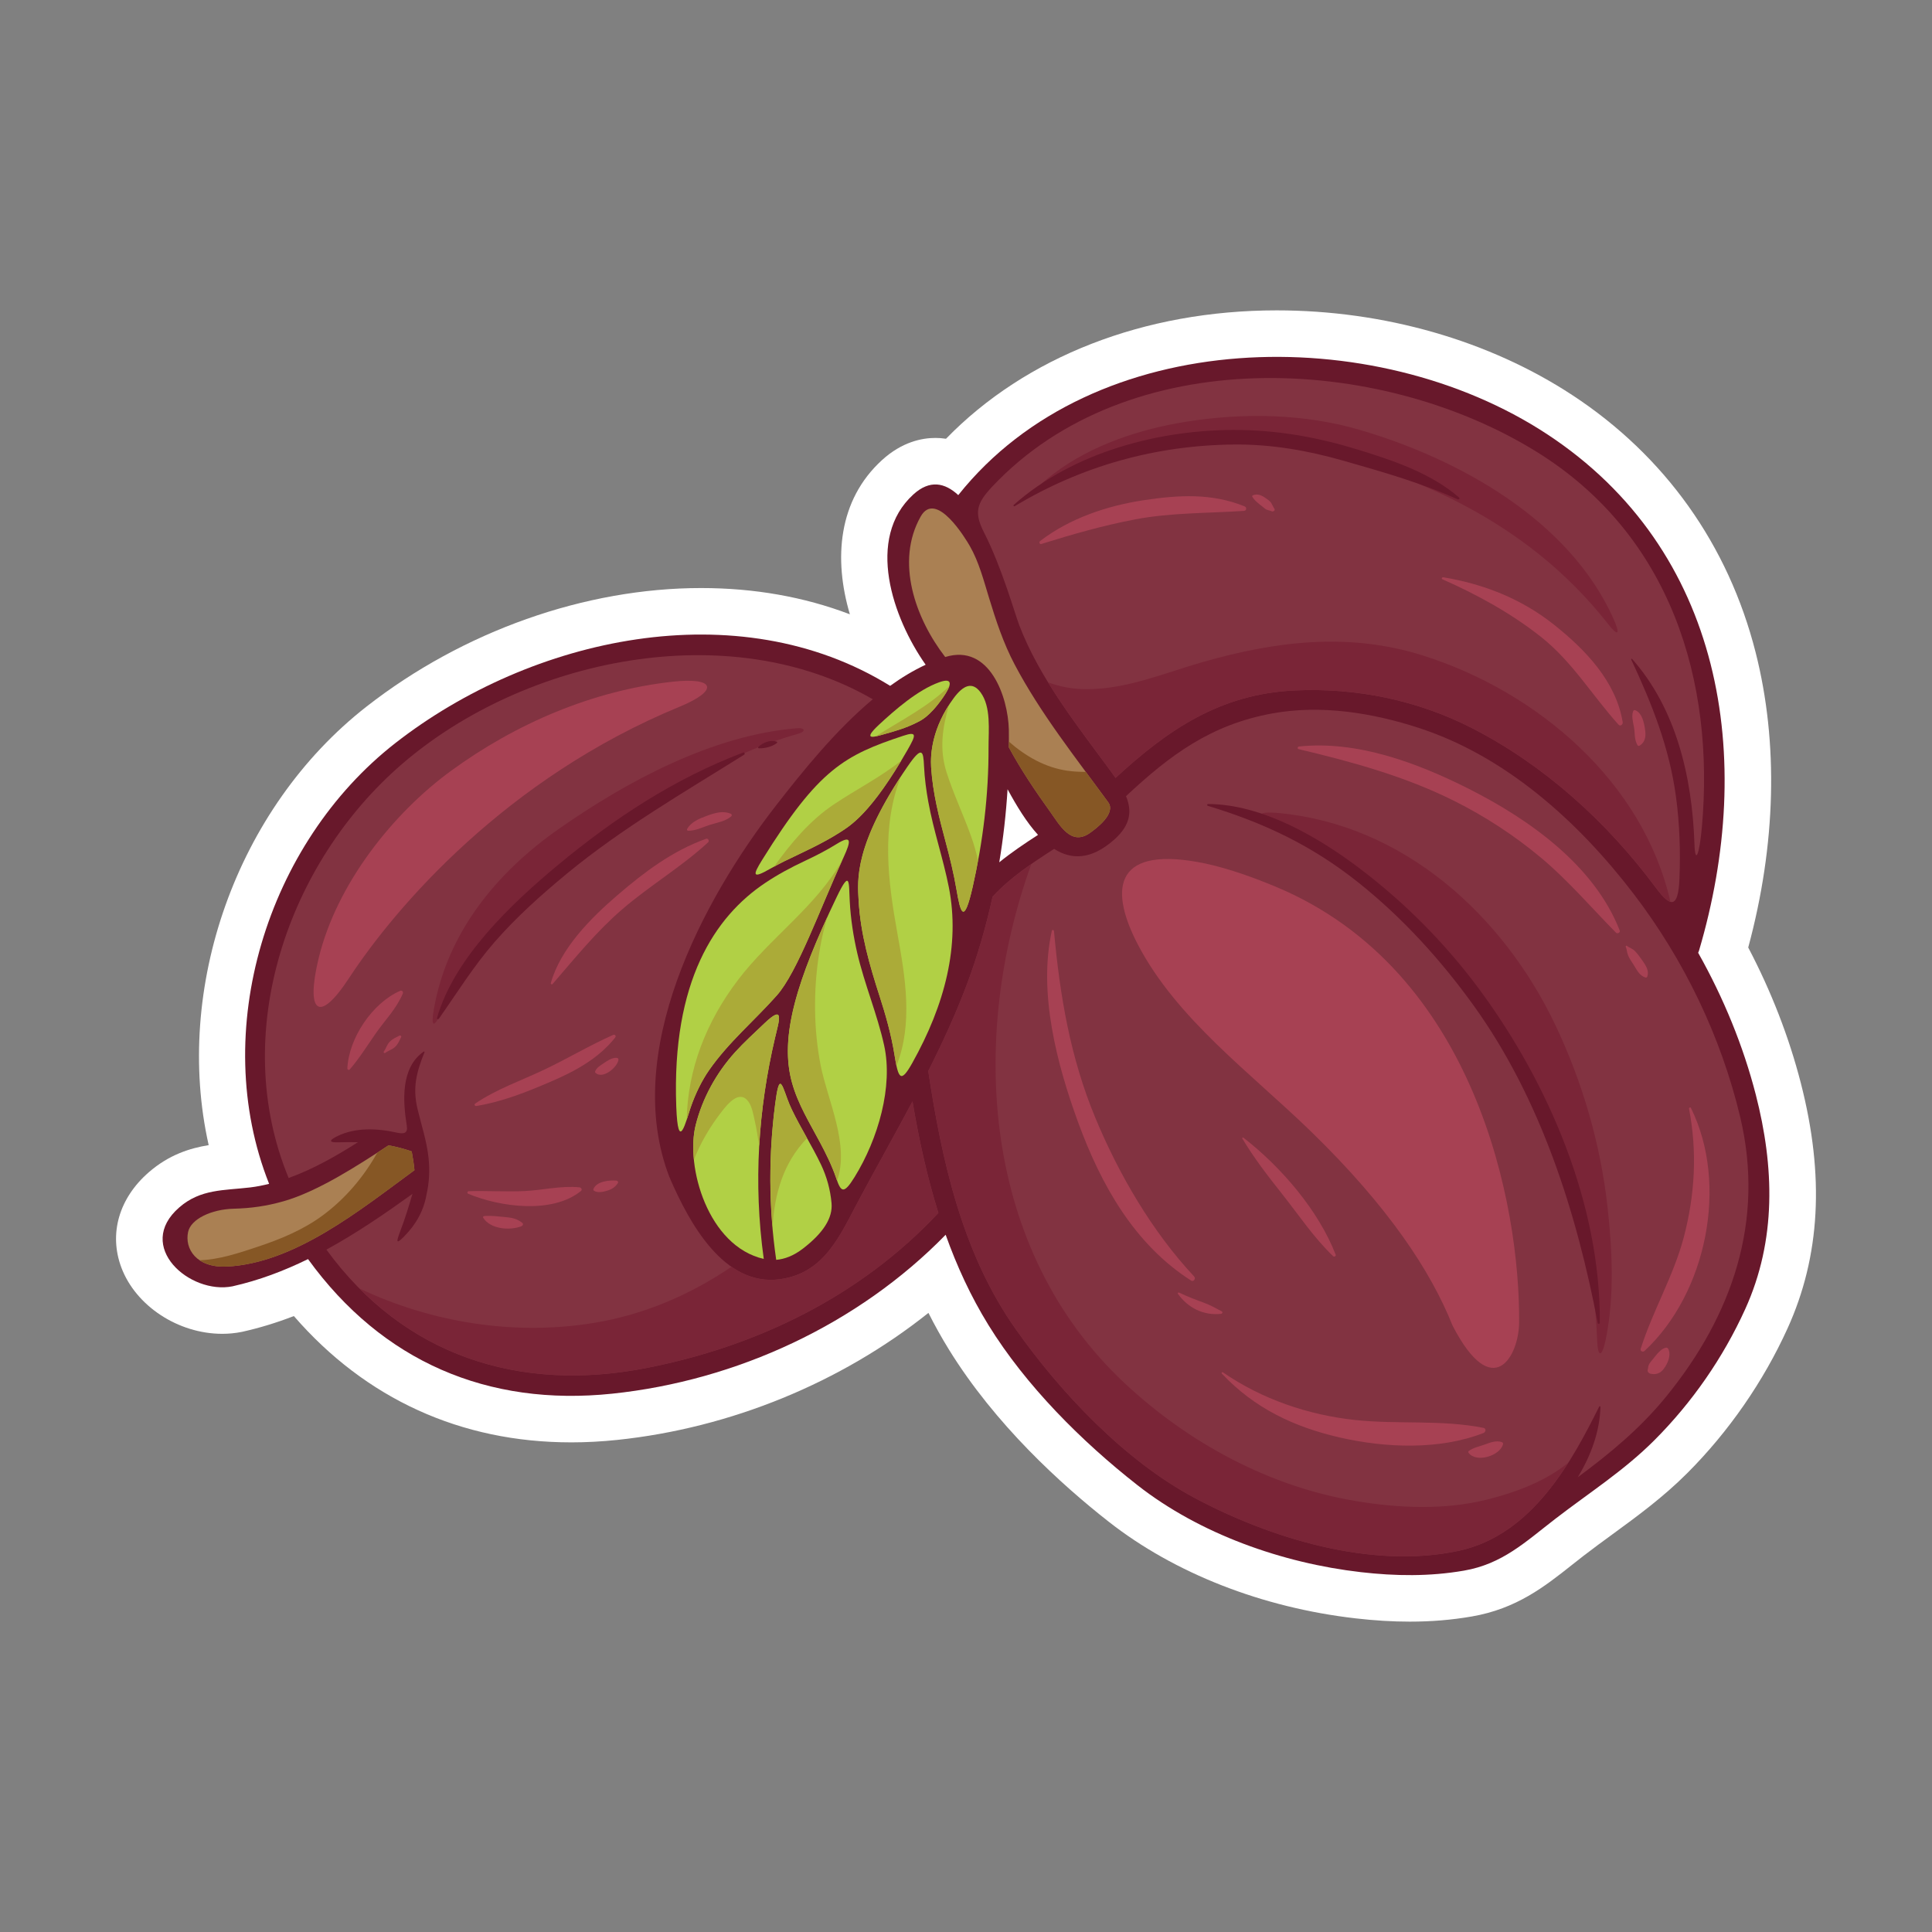 <svg id="Fruit" height="512" viewBox="0 0 992.13 992.13" width="512" xmlns="http://www.w3.org/2000/svg"><rect x="0" y="0" width="992.13" height="992.13" fill="#808080" stroke="none"/><g><path d="m293.303 740.695c7.714 0 15.655-.424 23.609-1.254 58.375-6.113 114.976-29.441 159.864-65.242 3.265 6.48 6.755 12.727 10.499 18.795 23.825 38.604 57.785 69.41 82.08 88.453 33.779 26.484 78.789 44.105 126.741 49.619 9.851 1.133 18.952 1.684 27.822 1.684 11.145 0 21.575-.865 31.885-2.648 23.029-3.975 37.457-15.408 51.409-26.461 1.971-1.563 3.978-3.154 6.06-4.758 4.888-3.77 9.813-7.365 14.711-10.943 12.825-9.369 26.089-19.059 38.496-31.48 21.255-21.273 39.049-46.957 51.459-74.27 16.854-37.098 19.09-78.307 6.837-125.98-6.082-23.664-15.157-47.045-27.018-69.641 14.269-52.846 15.602-105.055 3.805-151.518-14.024-55.229-46.555-100.914-94.078-132.111-42.789-28.088-96.726-43.559-151.881-43.559-68.068 0-128.859 23.818-169.81 65.934-1.989-.303-3.826-.418-5.465-.418-6.811 0-17.092 1.971-27.389 11.365-22.589 20.607-24.922 50.805-16.509 79.197-23.54-8.961-49.105-13.48-76.391-13.48-59.621 0-122.214 22.16-171.727 60.799-67.203 52.441-99.203 144.913-81.151 225.28-9.729 1.584-20.393 4.947-30.72 13.906-15.322 13.291-20.611 31.564-14.148 48.881 7.379 19.764 29.179 34.107 51.838 34.107 3.36 0 6.695-.324 9.91-.967.181-.037.364-.076.547-.115 8.767-1.965 17.48-4.623 26.321-8.037 36.861 42.513 85.723 64.86 142.394 64.862z" fill="#fff"/><g><path d="m901.646 562.154c-6.424-24.992-16.523-49.662-29.6-72.879.162-.316.307-.65.417-1.025 29.187-98.672 12.712-205.738-78.086-265.346-88.595-58.158-232.691-56.063-302.284 31.35-6.887-6.389-14.642-8.023-23.057-.348-24.727 22.557-10.616 63.457 6.309 87.457-6.245 2.898-12.333 6.576-18.241 10.838-78.181-48.449-184.348-25.027-254.097 29.402-65.936 51.455-95.887 148.112-64.811 226.342-3.182.773-6.387 1.434-9.645 1.82-13.593 1.617-25.511.742-36.459 10.238-23.127 20.061 5.393 44.93 27.272 40.561 13.617-3.053 26.485-7.945 38.827-13.984.017.023.024.047.041.072 38.062 52.516 92.235 75.73 156.192 69.035 63.837-6.686 126.301-35.582 171.193-81.605 5.73 16.057 12.868 31.607 21.98 46.369 19.243 31.18 47.804 59.713 76.49 82.201 32.069 25.143 74.524 40.064 114.734 44.688 17.745 2.041 35.28 2.275 52.915-.771 19.806-3.42 31.489-14.676 46.947-26.598 17.406-13.424 35.258-24.734 50.897-40.391 19.37-19.389 35.289-42.352 46.61-67.27 16.151-35.539 14.958-73.183 5.456-110.156zm-388.5-119.334c2.077-12.441 3.486-24.992 4.262-37.523 4.566 8.422 9.735 16.961 15.639 23.438-6.805 4.405-13.606 8.96-19.901 14.085z" fill="#68182b"/><path d="m509.422 250.011c69.605-74.246 198.189-68.467 279.641-18.014 69.13 42.824 91.6 118.076 84.882 192.936-1.242 13.836-3.431 19.424-3.804 8.406-1.168-34.652-9.525-69.568-32.017-94.959-.224-.256-.565.068-.438.34 10.73 22.98 19.592 45.213 22.994 70.549 1.864 13.869 2.329 27.955 1.759 42-.615 15.139-4.424 14.969-12.043 4.699-25.317-34.125-57.479-63.041-94.184-81.918-28.22-14.514-59.716-20.963-91.316-19.49-38.37 1.789-65.255 20.199-92.036 44.922-.775-1.119-1.573-2.242-2.406-3.375-17.235-23.477-36.52-47.598-47.026-75-2.369-6.176-8.785-29.318-18.156-47.785-5.048-9.949-3.933-14.688 4.15-23.311z" fill="#823341"/><path d="m472.784 265.265c7.884-13.979 23.189 11.545 25.255 15.146 4.624 8.066 7.106 17.605 9.806 26.445 3.63 11.895 7.387 23.361 13.201 34.379 13.284 25.168 31.315 47.809 48.03 70.727 4.227 5.797-6.145 13.486-9.456 15.83-9.61 6.789-15.404-4.064-20.23-10.789-7.681-10.703-15.073-21.629-21.33-33.229.006-3.002.069-6.016.004-9.002-.374-16.736-9.813-44.465-32.683-37.375-15.313-19.829-25.692-48.921-12.597-72.132z" fill="#aa8053"/><path d="m392.209 646.494c-28.646-6.537-40.324-47.428-34.943-68.799 3.473-13.783 10.579-26.721 20.263-37.418 4.48-4.947 9.755-9.736 14.938-14.689 10.598-10.115 7.654-1.676 5.525 7.389-8.557 36.431-11.211 74.31-5.783 113.517z" fill="#b1d045"/><path d="m392.882 453.449c6.372-4.275 13.268-8 20.538-11.402 5.572-2.607 11.012-5.41 16.129-8.58 7.825-4.846 7.656-1.902 3.651 6.791-11.97 25.963-23.575 58.856-34.333 70.971-11.377 12.828-24.695 23.92-34.741 38.34-3.62 5.195-6.965 11.889-9.475 19.188-2.324 6.762-6.467 24.211-7.378-.625-2.349-64.372 19.901-97.451 45.609-114.683z" fill="#b1d045"/><path d="m391.465 441.453c28.923-46.537 42.295-53.629 72.371-63.611 7.201-2.391 6.609-.422 2.177 7.311-18.688 32.629-29.41 38.902-34.679 42.277-9.042 5.799-18.786 10.098-28.421 14.781-2.363 1.15-4.764 2.416-7.16 3.793-9.598 5.519-9.336 3.57-4.288-4.551z" fill="#b1d045"/><path d="m398.077 566.877c2.01-15.514 3.172-11.039 6.196-2.701.724 1.992 1.521 3.9 2.39 5.705 4.607 9.586 10.363 18.551 14.938 28.152 2.991 6.279 4.793 12.889 5.414 19.805.677 7.48-4.05 15.186-14.736 23.387-4.727 3.629-9.295 5.373-13.676 5.73-3.979-27.351-3.895-54.062-.526-80.078z" fill="#b1d045"/><path d="m421.266 586.984c-5.444-10.291-11.47-19.822-14.594-31.16-6.451-23.424 2.408-52.252 22.916-95.032 7.052-14.703 6.284-7.828 6.766 1.791.473 9.438 1.975 18.66 3.836 26.719 3.717 16.094 10.269 31.374 13.835 47.524 4.669 21.133-3.066 48.012-15.157 67.59-5.663 9.17-7.031 7.773-9.536.389-2.228-6.545-5.411-12.803-8.066-17.821z" fill="#b1d045"/><path d="m451.817 511.951c-5.268-16.305-9.906-32.268-10.892-49.483-.613-10.701-2.393-28.727 25.05-68.748 7.534-10.994 8.181-8.146 8.53-.361.298 6.5 1.201 12.822 2.18 18.275 2.67 14.842 7.65 29.178 10.567 43.98 5.887 29.871-2.033 60.377-18.795 90.295-5.957 10.637-7.158 7.99-9.112-4.203-1.68-10.536-4.642-20.825-7.528-29.755z" fill="#b1d045"/><path d="m485.671 432.578c-3.427-12.771-6.673-25.332-7.512-38.588-.433-6.77.456-20.391 11.558-35.457 4.844-6.572 9.559-8.801 13.852-2.951 5.455 7.434 4.046 19.439 4.072 28.074.074 24.648-2.865 48.531-8.139 71.76-4.518 19.889-6.282 13.389-8.325 1.41-1.413-8.295-3.42-16.465-5.506-24.248z" fill="#b1d045"/><path d="m451.435 372.107c8.051-7.459 19.831-17.814 30.879-21.75 7.689-2.736 6.085 1.912 1.883 7.918-7.107 10.158-11.57 11.834-13.624 12.879-5.29 2.691-11.126 4.363-16.903 5.967-3.911 1.082-11.697 3.761-2.235-5.014z" fill="#b1d045"/><path d="m116.563 650.408c-15.743.783-21.861-9.17-19.956-17.822 1.452-6.594 11.935-11.584 23.425-11.883 8.955-.232 16.862-1.35 25.541-3.822 17.585-5.006 38.11-18.316 53.972-28.734 3.934.725 7.876 1.748 11.867 3.125.608 3.195 1.125 6.4 1.417 9.654-28.102 20.59-61.536 47.754-96.266 49.482z" fill="#aa8053"/><path d="m481.849 622.895c-39.971 42.73-93.1 68.545-150.128 79.648-65.104 12.676-124.351-6.287-164.102-60.828 15.367-8.389 29.955-18.381 44.186-28.625-1.983 6.672-3.579 12.107-6.309 19.254-2.308 6.041-1.773 6.439 1.857 2.793 6.481-6.508 10.34-13.711 11.714-21.939 1.354-5.879 1.683-12.111 1.006-18.576-.882-8.412-3.581-16.605-5.58-24.793-2.752-11.273-.658-19.1 3.497-29.496.09-.227-.219-.449-.412-.314-11.911 8.311-10.688 25.447-8.688 38.039.613 3.861-1.35 4.416-5.107 3.576-10.34-2.309-21.516-2.709-30.734 1.904-6.64 3.322-.63 3.111.748 3.068 3.391-.107 6.717-.129 10.01-.043-11.213 7.113-23.092 13.883-35.585 18.367-30.616-74.063-.688-161.819 58.296-212.649 63.253-54.508 167.976-75.869 241.675-33.188-19.239 16.09-36.176 37.199-49.492 54.297-38.288 49.164-79.448 127.352-54.966 191.008.099.254.228.471.35.697.062.188.101.369.183.559 9.501 21.682 27.234 55.225 56.256 51.26 23.038-3.15 30.918-22.721 40.641-40.895 9.086-16.982 18.478-33.598 27.424-50.424 3.282 19.402 7.448 38.625 13.296 57.27-.014.01-.026.016-.036.03z" fill="#823341"/><path d="m855.672 717.119c-13.3 16.34-28.875 29.229-45.46 41.486 6.924-11.326 11.373-23.852 11.646-36.15.006-.318-.465-.463-.613-.168-13.51 26.961-33.806 65.906-72.306 74.127-44.611 9.52-96.771-6.459-135.8-27.377-35.624-19.092-68.422-53.717-91.616-86.594-27.324-38.732-37.832-86.135-44.803-132.213-.01-.074-.039-.135-.051-.205 7.333-14.537 14.168-29.354 19.971-44.84 5.403-14.424 9.717-29.432 13.073-44.709 9.073-9.893 20.368-17.324 31.607-24.559 8.798 5.627 19.002 5.801 30.927-4.82 8.563-7.625 9.036-14.885 5.987-22.248 22.649-21.186 43.556-36.717 75.044-42.477 25.043-4.58 51.357-.355 75.277 7.42 44.951 14.613 82.237 48.428 110.446 85.342 25.794 33.756 44.839 73.262 54.655 114.586 12.617 53.112-3.974 101.61-37.984 143.399z" fill="#823341"/><path d="m420.678 489.404c.314-1.967.658-3.928 1.045-5.873.843-4.238 1.882-8.402 3.07-12.488-17.037 37.206-24.041 63.286-18.121 84.782 3.124 11.338 9.149 20.869 14.594 31.16 2.655 5.018 5.838 11.275 8.065 17.82.183.537.357 1.033.53 1.506 6.56-18.412-4.907-41.375-8.419-59.158-3.529-17.868-3.893-38.239-.764-57.749z" fill="#abab38"/><path d="m460.883 479.599c-5.005-27.645-8.362-54.818 1.744-80.83-23.871 36.475-22.287 53.463-21.701 63.699.985 17.215 5.624 33.178 10.892 49.483 2.886 8.93 5.848 19.219 7.528 29.756.35 2.18.675 4.041 1.008 5.588 8.573-21.486 4.543-45.506.529-67.696z" fill="#abab38"/><path d="m406.663 569.881c-.868-1.805-1.666-3.713-2.39-5.705-3.024-8.338-4.187-12.813-6.196 2.701-2.678 20.678-3.237 41.803-1.376 63.334 1.072-17.049 5.342-32.799 17.731-45.736-2.682-4.815-5.378-9.621-7.769-14.594z" fill="#abab38"/><path d="m499.502 455.416c1.016-4.475 1.917-8.979 2.754-13.502-.944-4.252-2.149-8.465-3.624-12.59-3.902-10.908-8.889-21.357-12.453-32.398-3.986-12.35-2.121-23.236 1.069-34.783-8.744 13.605-9.486 25.625-9.089 31.848.839 13.256 4.085 25.816 7.512 38.588 2.086 7.783 4.093 15.953 5.506 24.248 2.043 11.977 3.807 18.477 8.325-1.411z" fill="#abab38"/><path d="m392.466 525.588c-5.183 4.953-10.457 9.742-14.938 14.689-9.684 10.697-16.79 23.635-20.263 37.418-1.275 5.066-1.559 11.244-.919 17.787 3.47-8.705 8.239-16.973 14.594-25.057 2.785-3.547 8.744-10.934 13.309-4.828 1.954 2.615 2.575 6.654 3.289 9.756 1.004 4.352 1.678 8.76 2.33 13.178 1.062-18.867 3.857-37.393 8.123-55.555 2.129-9.064 5.072-17.503-5.525-7.388z" fill="#abab38"/><path d="m487.489 352.332c-10.945 10.613-24.589 17.449-37.899 25.857 1.318-.256 2.88-.736 4.079-1.068 5.777-1.604 11.613-3.275 16.903-5.967 2.054-1.045 6.517-2.721 13.624-12.879 1.607-2.295 2.818-4.383 3.293-5.943z" fill="#abab38"/><path d="m428.123 413.136c-12.292 8.23-22.064 19.938-30.644 31.955 1.818-1.006 3.641-2.008 5.434-2.881 9.635-4.684 19.379-8.982 28.421-14.781 4.96-3.178 14.759-8.941 31.482-36.828-10.838 8.609-22.818 14.586-34.693 22.535z" fill="#abab38"/><path d="m211.412 591.271c-3.991-1.377-7.934-2.4-11.867-3.125-1.869 1.227-3.815 2.5-5.803 3.793-6.989 12.461-16.353 23.543-27.882 32.094-10.079 7.477-21.696 12.279-33.521 16.211-9.504 3.16-19.693 6.615-29.83 6.918 3.304 2.225 7.946 3.551 14.055 3.246 34.729-1.729 68.163-28.893 96.266-49.482-.293-3.254-.809-6.459-1.418-9.655z" fill="#865725"/><path d="m548.009 395.769c-11.167-1.627-21.279-7.324-29.947-14.953-.009.986 0 1.973-.002 2.959 6.257 11.6 13.649 22.525 21.33 33.229 4.826 6.725 10.62 17.578 20.23 10.789 3.312-2.344 13.683-10.033 9.456-15.83-3.789-5.197-7.646-10.379-11.501-15.578-3.17-.005-6.353-.147-9.566-.616z" fill="#865725"/><path d="m748.939 796.414c25.915-5.533 43.562-24.994 56.463-45.346-11.803 9.74-27.354 15.393-41.808 19.01-21.756 5.445-45.146 4.418-67.098.793-44.53-7.355-86.143-29.873-118.92-60.52-73.063-68.316-80.397-176.438-48.003-266.581-7.127 4.961-13.979 10.293-19.86 16.705-3.356 15.277-7.67 30.285-13.073 44.709-5.803 15.486-12.638 30.303-19.971 44.84.012.07.041.131.051.205 6.971 46.078 17.479 93.48 44.803 132.213 23.194 32.877 55.992 67.502 91.616 86.594 39.029 20.919 91.189 36.898 135.8 27.378z" fill="#7a2537"/><path d="m557.763 353.919c-6.922-.029-13.506-1.248-19.556-3.525 9.767 15.928 21.409 30.949 32.247 45.713.833 1.133 1.631 2.256 2.406 3.375 26.781-24.723 53.666-43.133 92.036-44.922 31.601-1.473 63.097 4.977 91.316 19.49 36.704 18.877 68.866 47.793 94.184 81.918 3.083 4.156 5.533 6.623 7.409 7.125-14.106-61.695-68.272-107.92-127.247-126.518-37.892-11.945-75.373-7.342-112.884 3.393-19.641 5.621-39.2 14.035-59.911 13.951z" fill="#7a2537"/><path d="m441.162 616.02c-9.723 18.174-17.603 37.744-40.641 40.895-9.456 1.291-17.692-1.438-24.856-6.402-21.192 14.375-44.985 24.648-70.859 28.869-40.573 6.617-83.091-.129-120.169-17.703 38.736 39.039 90.701 51.842 147.084 40.865 57.028-11.104 110.157-36.918 150.128-79.648.011-.014.022-.02.033-.029-5.848-18.645-10.014-37.867-13.296-57.27-8.946 16.825-18.338 33.44-27.424 50.423z" fill="#7a2537"/><path d="m825.521 619.955c-3.564-32.23-12.784-64.006-26.668-93.281-27.123-57.188-78.448-103.143-142.03-109.139-11.451-1.08-12.401 1.121-2.041 5.047 48.787 18.486 86.032 60.549 113.548 103.752 30.613 48.07 49.71 104.813 51.837 161.896.35 9.371 2.575 8.83 4.529-.896 4.415-21.971 3.222-45.676.825-67.379z" fill="#7a2537"/><path d="m409.37 373.96c-43.529 3.514-87.27 27.215-121.944 51.379-32.865 22.904-57.824 53.932-64.633 92.946-1.627 9.314-.024 9.887 3.986 1.395 14.67-31.073 41.392-56.661 67.733-77.583 33.746-26.803 73.225-53.445 115.477-65.332 3.905-1.098 3.503-3.139-.619-2.805z" fill="#7a2537"/><path d="m698.363 220.783c-28.75-8.426-59.863-8.891-89.286-4.215-23.349 3.711-48.369 11.867-67.719 26.486-9.892 7.473-9.108 8.354 2.17 3.506 25.247-10.846 50.585-18.465 78.681-19.988 29.564-1.607 58.672 4.51 86.431 14.238 46.939 16.447 86.853 40.994 117.332 79.852 5.085 6.48 6.13 5.014 2.601-2.891-22.613-50.605-79.096-82.01-130.21-96.988z" fill="#7a2537"/><g fill="#a74153"><path d="m780.108 679.135c.475-59.891-22.094-180.893-125.087-223.825-15.569-6.49-28.841-10.65-39.895-12.631-44.276-7.928-44.912 15.477-30.678 42.609 19.922 37.977 57.844 65.723 88.589 95.577 39.814 38.65 61.7 71.799 72.873 99.826 20.728 40.12 34.061 15.692 34.198-1.556z"/><path d="m179.156 502.396c24.243-36.989 80.947-102.885 169.939-139.526 19.973-8.227 18.469-15.223-3.659-12.799-41.051 4.514-80.583 21.488-113.875 45.805-29.682 21.68-58.711 57.979-67.951 96.289-6.598 27.362-.199 34.253 15.546 10.231z"/><path d="m205.444 508.836c-14.242 6.225-26.382 24.344-27.065 39.848-.026.609.825.99 1.236.512 4.966-5.781 8.96-12.205 13.301-18.457 4.866-7.008 10.554-12.543 13.923-20.508.409-.967-.419-1.823-1.395-1.395z"/><path d="m205.117 531.82c-1.911 1.01-3.433 1.588-4.983 3.139-1.442 1.441-1.852 3.461-3.055 5.033-.314.412.309 1.035.72.721 1.573-1.205 3.538-1.678 5.033-3.055 1.603-1.473 2.147-3.107 3.139-4.984.299-.559-.294-1.153-.854-.854z"/><path d="m297.583 609.734c-9.356-.963-18.868 1.465-28.237 1.904-9.534.445-19.095-.217-28.633.07-.625.018-1.024 1.004-.35 1.287 16.18 6.828 43.271 10.584 57.987-1.41.819-.665.06-1.767-.767-1.851z"/><path d="m259.834 625.035c-3.717-.318-7.491-.902-11.223-.557-.403.037-.722.451-.483.84 3.659 5.955 13.803 6.713 19.704 4.357.606-.242 1.077-1.133.434-1.65-2.613-2.107-5.136-2.709-8.432-2.99z"/><path d="m316.54 606.277c-3.663-.301-10.141.295-11.819 4.332-.138.33.091.723.362.893 1.82 1.137 4.284.619 6.216.088 2.681-.74 4.412-1.725 5.979-4.023.398-.581-.143-1.239-.738-1.29z"/><path d="m362.591 430.736c-17.256 6.162-31.816 17.164-45.64 29.057-13.621 11.719-29.087 27.238-34.094 45.045-.136.486.527.922.881.512 11.605-13.407 22.145-26.596 35.657-38.28 14.215-12.291 30.453-21.789 44.251-34.52.78-.718-.024-2.183-1.055-1.814z"/><path d="m362.953 418.957c-3.849 1.406-7.921 3.053-10.092 6.719-.244.41.068.938.539.939 3.841.018 7.271-1.77 10.853-2.939 3.925-1.281 8.053-1.76 11.297-4.498.36-.307.288-1.047-.16-1.242-4.165-1.804-8.352-.468-12.437 1.021z"/><path d="m761.857 733.264c-21.703-4.352-43.988-1.707-65.95-4.057-24.087-2.574-47.925-10.688-67.943-24.5-.413-.283-.841.33-.519.672 16.74 17.768 37.003 27.416 60.685 32.834 23.412 5.357 51.132 6.484 73.728-2.346 1.121-.437 1.441-2.314-.001-2.603z"/><path d="m771.214 740.553c-2.943-.996-5.955.219-8.705 1.229-2.826 1.037-5.679 1.494-8.188 3.275-.271.193-.454.586-.234.9 3.845 5.496 16.217 1.678 17.749-4.309.125-.49-.157-.937-.622-1.095z"/><path d="m868.322 568.955c-.281-.566-1.069-.148-.962.404 4.278 22.189 3.044 44.273-2.714 66.063-5.249 19.859-15.929 37.695-22.112 57.238-.361 1.145 1.115 1.873 1.926 1.121 31.983-29.689 43.307-85.66 23.862-124.826z"/><path d="m855.512 692.078c-2.198.41-4.015 2.535-5.352 4.193-.801.992-1.576 2.014-2.411 2.977-.498.574-.796 1.133-1.11 1.809-.356.762-.23 1.479-.47 2.207-.396 1.205.634 2.092 1.703 2.234 1.734.23 2.621.266 4.274-.551 1.563-.771 2.9-2.838 3.676-4.307 1.201-2.277 2.253-5.773.73-8.141-.239-.37-.614-.503-1.04-.421z"/><path d="m798.032 320.804c-16.762-13.328-36.023-20.877-56.922-24.365-.573-.096-1.055.748-.43 1.023 17.879 7.873 35.598 17.617 50.897 29.797 15.962 12.707 26.094 29.947 39.575 44.873.944 1.047 2.335-.092 2.146-1.248-3.42-20.945-19.153-37.269-35.266-50.08z"/><path d="m840.885 382.667c.197.352.691.484 1.037.271 3.315-2.068 3.36-5.322 2.772-8.902-.532-3.242-1.487-7.84-4.862-9.285-.498-.213-.963-.047-1.16.473-.955 2.492-.076 5.518.389 8.051.628 3.437.072 6.24 1.824 9.392z"/><path d="m638.807 262.355c1.393-.092 1.538-1.83.314-2.326-16.964-6.867-33.759-5.859-51.611-3.188-18.872 2.826-38.173 9.287-53.382 20.998-.685.525-.331 1.803.634 1.502 15.977-4.975 31.844-9.527 48.31-12.65 18.244-3.459 37.255-3.106 55.735-4.336z"/><path d="m647.161 259.267c.87.711 1.722 1.412 2.627 2.084.893.666 2.271.746 3.265 1.197.813.373 1.965-.449 1.35-1.348-.621-.914-.994-1.947-1.582-2.881-.681-1.08-1.923-1.854-2.943-2.57-1.944-1.369-4.145-2.383-6.472-1.406-.302.129-.51.455-.314.773 1.073 1.759 2.492 2.862 4.069 4.151z"/><path d="m244.582 567.957c13.475-2.203 25.87-7.188 38.364-12.553 12.461-5.355 24.442-11.844 32.971-22.615.615-.775-.128-1.746-1.037-1.344-12.121 5.379-23.498 12.209-35.479 17.893-11.97 5.674-24.317 9.889-35.352 17.355-.672.455-.235 1.389.533 1.264z"/><path d="m316.717 543.232c-2.525-.156-4.866 1.516-6.85 2.857-1.614 1.09-3.593 2.252-4.284 4.184-.072.203.01.463.16.609 3.692 3.572 11.198-2.703 11.832-6.525.097-.589-.239-1.087-.858-1.125z"/><path d="m613.234 655.525c-21.579-23.066-38.732-52.535-50.771-81.547-12.887-31.055-18.171-62.615-21.216-95.858-.053-.592-.952-.803-1.098-.146-7.08 31.764 2.605 68.622 13.52 98.426 11.723 32.021 28.833 62.559 57.969 81.193 1.299.831 2.591-1.003 1.596-2.068z"/><path d="m627.396 673.412c-3.178-1.711-5.938-3.262-9.357-4.502-4.18-1.516-8.514-3.205-12.524-5.127-.374-.178-.926.221-.63.631 5.274 7.311 13.188 11.223 22.162 10.285.631-.064 1.008-.933.349-1.287z"/><path d="m753.852 404.871c-26.227-13.193-57.025-24.678-86.785-21.521-.728.078-.995 1.164-.183 1.357 27.365 6.477 54.769 13.992 79.994 26.633 15.855 7.941 30.89 17.775 44.488 29.146 13.934 11.65 25.746 25.557 38.465 38.449.763.773 2.359-.008 1.925-1.121-13.117-33.6-46.816-57.303-77.904-72.943z"/><path d="m845.031 501.988c.396.121.77-.139.892-.504 1.103-3.279-1.021-6.03-2.777-8.59-1.113-1.621-2.252-3.121-3.604-4.545-1.148-1.213-2.818-1.588-4.042-2.609-.358-.295-.801.066-.621.48.547 1.262.608 2.873 1.112 4.195.684 1.793 1.859 3.369 2.882 4.977 1.671 2.618 2.945 5.616 6.158 6.596z"/><path d="m638.535 584.236c-.305-.236-.797.057-.568.438 6 10.027 13.082 19.193 20.333 28.342 8.695 10.969 16.174 22.328 26.286 32.064.53.51 1.623.006 1.32-.77-8.874-22.859-28.127-45.152-47.371-60.074z"/></g><path d="m352.64 575.02c.732-2.201 1.43-4.57 2.012-6.264 2.51-7.299 5.854-13.992 9.475-19.188 10.046-14.42 23.364-25.512 34.741-38.34 10.569-11.904 21.958-43.848 33.705-69.584-13.277 23.711-37.27 40.061-53.598 61.586-16.325 21.522-25.821 45.784-26.335 71.79z" fill="#abab38"/><path d="m381.674 386.437c-35.166 13.32-66.269 33.756-95.163 57.771-23.922 19.881-53.196 47.59-62.104 78.532-.173.604.634.877.963.406 9.406-13.381 17.762-26.936 28.577-39.344 11.198-12.844 23.955-24.256 37.068-35.09 28.159-23.266 60.252-41.84 91.127-61.162.564-.353.2-1.367-.468-1.113z" fill="#68182b"/><path d="m398.902 381.601c.288-.217.282-.668-.103-.783-3.277-.982-6.961.469-9.367 2.744-.276.26-.063.725.302.73 3.127.024 6.638-.791 9.168-2.691z" fill="#68182b"/><path d="m698.436 446.123c-21.454-16.277-50.26-33.111-78.06-33.248-.547-.002-.638.781-.128.938 28.859 8.734 53.398 20.371 77.148 39.256 22.81 18.139 42.706 40.07 59.655 63.711 34.084 47.537 52.563 105.691 63.426 162.639.12.617 1.063.453 1.068-.143.4-60.637-26.206-122.938-61.824-171.15-17.333-23.466-38.059-44.376-61.285-62.003z" fill="#68182b"/><path d="m521.061 259.947c34.353-20.664 72.396-31.275 112.496-31.674 19.292-.193 37.953 3.061 56.429 8.346 19.79 5.662 39.796 11.303 58.577 19.799.568.258 1.266-.459.719-.932-14.517-12.547-33.613-18.92-51.646-24.494-19.991-6.178-39.938-9.885-60.897-10.184-40.475-.578-85.465 11.148-116.175 38.492-.355.317.099.883.497.647z" fill="#68182b"/></g></g></svg>